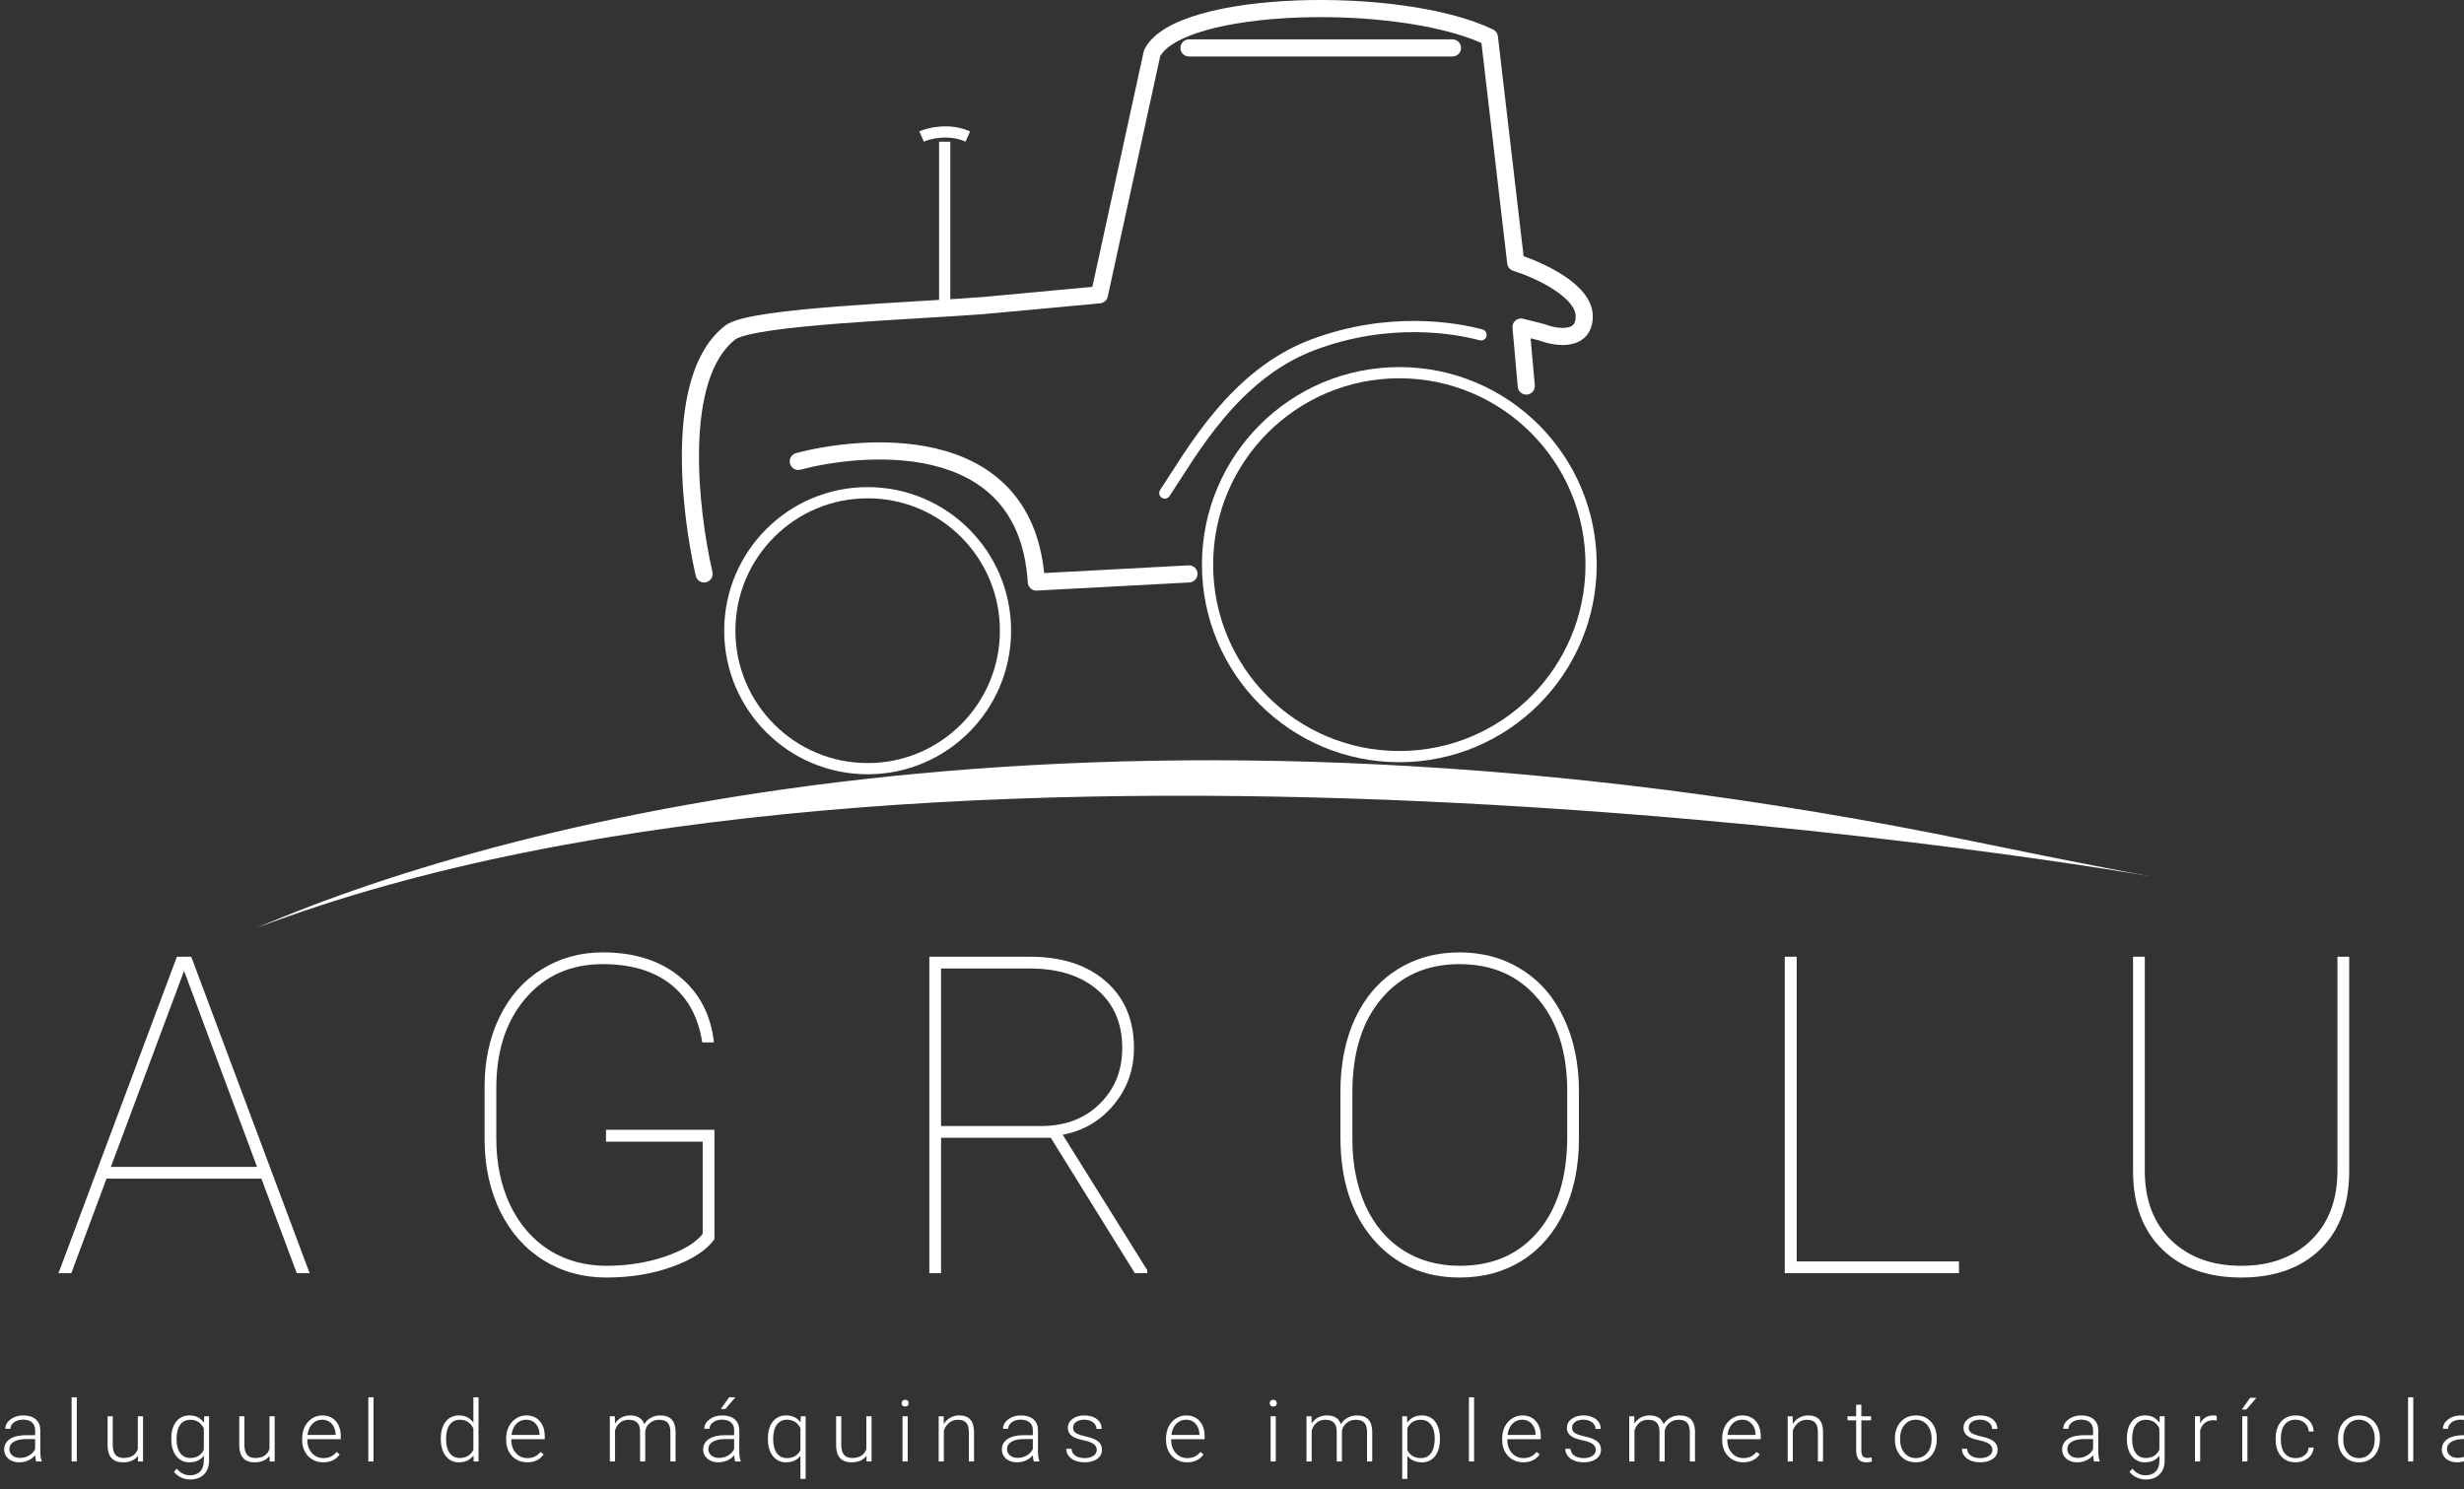 <svg width="220" height="133" viewBox="0 0 220 133" fill="none" xmlns="http://www.w3.org/2000/svg">
<rect x="0" y="0" width="220" height="133" fill="#333333" stroke="none"/>
<g clip-path="url(#clip0)">
<path d="M23.339 105.253H9.51L6.368 113.695H5.223L15.794 85.437H17.074L27.645 113.695H26.5L23.339 105.253ZM9.898 104.205H22.951L16.434 86.699L9.898 104.205ZM63.787 110.667C63.075 111.651 61.828 112.466 60.043 113.113C58.259 113.76 56.293 114.083 54.147 114.083C52.052 114.083 50.184 113.572 48.542 112.55C46.899 111.528 45.613 110.085 44.682 108.222C43.764 106.359 43.292 104.25 43.266 101.895V97.043C43.266 94.727 43.712 92.651 44.604 90.813C45.496 88.976 46.751 87.559 48.367 86.563C49.983 85.554 51.8 85.049 53.817 85.049C56.623 85.049 58.905 85.767 60.664 87.203C62.435 88.64 63.463 90.6 63.748 93.084H62.7C62.351 90.833 61.414 89.105 59.888 87.902C58.362 86.699 56.339 86.097 53.817 86.097C50.972 86.097 48.677 87.113 46.932 89.144C45.186 91.175 44.313 93.847 44.313 97.16V101.662C44.313 103.875 44.721 105.848 45.535 107.582C46.363 109.315 47.52 110.661 49.007 111.618C50.507 112.563 52.22 113.035 54.147 113.035C56.035 113.035 57.787 112.757 59.403 112.201C61.019 111.644 62.131 110.971 62.739 110.182V101.953H54.108V100.886H63.787V110.667ZM93.819 101.604H84.024V113.695H82.977V85.437H91.976C94.808 85.437 97.058 86.168 98.726 87.63C100.407 89.092 101.247 91.078 101.247 93.589C101.247 95.516 100.646 97.205 99.443 98.654C98.254 100.09 96.734 100.983 94.885 101.332L102.43 113.423V113.695H101.325L93.819 101.604ZM84.024 100.556H92.927C95.099 100.556 96.851 99.896 98.183 98.576C99.527 97.257 100.2 95.594 100.2 93.589C100.2 91.389 99.456 89.655 97.969 88.387C96.495 87.119 94.472 86.485 91.899 86.485H84.024V100.556ZM140.977 101.682C140.977 104.127 140.538 106.294 139.658 108.183C138.792 110.059 137.551 111.515 135.934 112.55C134.318 113.572 132.456 114.083 130.348 114.083C127.167 114.083 124.594 112.951 122.629 110.687C120.664 108.423 119.681 105.369 119.681 101.526V97.451C119.681 95.018 120.114 92.858 120.98 90.969C121.86 89.079 123.107 87.624 124.724 86.602C126.353 85.567 128.215 85.049 130.31 85.049C132.417 85.049 134.279 85.567 135.896 86.602C137.525 87.624 138.779 89.086 139.658 90.988C140.538 92.877 140.977 95.031 140.977 97.451V101.682ZM139.93 97.412C139.93 93.996 139.064 91.26 137.331 89.202C135.598 87.132 133.258 86.097 130.31 86.097C127.4 86.097 125.079 87.126 123.347 89.183C121.614 91.227 120.748 94.016 120.748 97.548V101.682C120.748 103.933 121.136 105.925 121.911 107.659C122.7 109.38 123.819 110.706 125.267 111.638C126.715 112.569 128.409 113.035 130.348 113.035C133.296 113.035 135.63 112.006 137.35 109.949C139.07 107.892 139.93 105.084 139.93 101.526V97.412ZM160.42 112.647H174.908V113.695H159.353V85.437H160.42V112.647ZM209.75 85.437V104.573C209.75 107.562 208.884 109.898 207.151 111.58C205.419 113.249 203.072 114.083 200.11 114.083C197.149 114.083 194.802 113.249 193.07 111.58C191.337 109.898 190.465 107.588 190.451 104.651V85.437H191.499V104.534C191.499 107.148 192.282 109.218 193.846 110.745C195.423 112.272 197.511 113.035 200.11 113.035C202.71 113.035 204.791 112.272 206.355 110.745C207.92 109.218 208.702 107.142 208.702 104.515V85.437H209.75Z" fill="white"/>
<path d="M3.23 130.511C3.184 130.384 3.154 130.196 3.141 129.948C2.979 130.152 2.772 130.31 2.519 130.421C2.269 130.531 2.003 130.586 1.722 130.586C1.32 130.586 0.994 130.477 0.744 130.261C0.497 130.044 0.373 129.771 0.373 129.44C0.373 129.047 0.542 128.736 0.88 128.507C1.22 128.278 1.693 128.164 2.299 128.164H3.138V127.704C3.138 127.416 3.045 127.189 2.859 127.025C2.676 126.858 2.408 126.775 2.055 126.775C1.733 126.775 1.466 126.855 1.255 127.014C1.043 127.173 0.938 127.365 0.938 127.589L0.474 127.585C0.474 127.264 0.628 126.987 0.938 126.753C1.247 126.516 1.627 126.398 2.078 126.398C2.545 126.398 2.912 126.511 3.18 126.738C3.451 126.962 3.59 127.275 3.598 127.678V129.589C3.598 129.98 3.64 130.272 3.725 130.466V130.511H3.23ZM1.777 130.19C2.086 130.19 2.362 130.118 2.604 129.974C2.849 129.829 3.027 129.636 3.138 129.395V128.507H2.31C1.849 128.512 1.488 128.594 1.228 128.753C0.967 128.91 0.837 129.126 0.837 129.403C0.837 129.629 0.923 129.817 1.096 129.966C1.271 130.115 1.498 130.19 1.777 130.19ZM6.858 130.511H6.394V124.778H6.858V130.511ZM12.313 130C12.035 130.39 11.591 130.586 10.98 130.586C10.534 130.586 10.195 130.461 9.963 130.212C9.731 129.961 9.612 129.59 9.607 129.1V126.473H10.067V129.044C10.067 129.813 10.389 130.198 11.034 130.198C11.704 130.198 12.128 129.93 12.306 129.395V126.473H12.77V130.511H12.321L12.313 130ZM15.295 128.455C15.295 127.823 15.439 127.322 15.728 126.954C16.019 126.583 16.414 126.398 16.911 126.398C17.481 126.398 17.914 126.617 18.21 127.055L18.234 126.473H18.666V130.429C18.666 130.949 18.516 131.361 18.214 131.664C17.913 131.968 17.504 132.12 16.988 132.12C16.697 132.12 16.419 132.056 16.153 131.929C15.89 131.805 15.683 131.638 15.531 131.429L15.79 131.16C16.117 131.549 16.506 131.743 16.958 131.743C17.344 131.743 17.646 131.632 17.862 131.411C18.079 131.192 18.191 130.887 18.199 130.496V129.989C17.902 130.387 17.471 130.586 16.903 130.586C16.419 130.586 16.03 130.399 15.736 130.026C15.442 129.653 15.295 129.149 15.295 128.514V128.455ZM15.763 128.533C15.763 129.048 15.87 129.455 16.084 129.753C16.298 130.05 16.599 130.198 16.988 130.198C17.558 130.198 17.962 129.951 18.199 129.459V127.581C18.09 127.322 17.935 127.126 17.731 126.992C17.527 126.855 17.282 126.786 16.996 126.786C16.607 126.786 16.304 126.934 16.088 127.23C15.871 127.524 15.763 127.958 15.763 128.533ZM24.069 130C23.79 130.39 23.345 130.586 22.735 130.586C22.289 130.586 21.95 130.461 21.718 130.212C21.486 129.961 21.367 129.59 21.362 129.1V126.473H21.822V129.044C21.822 129.813 22.144 130.198 22.789 130.198C23.459 130.198 23.883 129.93 24.061 129.395V126.473H24.525V130.511H24.076L24.069 130ZM28.856 130.586C28.5 130.586 28.178 130.501 27.889 130.332C27.603 130.163 27.38 129.928 27.22 129.627C27.06 129.323 26.98 128.983 26.98 128.608V128.447C26.98 128.059 27.058 127.709 27.212 127.398C27.37 127.087 27.587 126.843 27.866 126.667C28.144 126.488 28.446 126.398 28.77 126.398C29.278 126.398 29.68 126.566 29.977 126.902C30.276 127.235 30.425 127.692 30.425 128.272V128.522H27.44V128.608C27.44 129.065 27.576 129.447 27.846 129.753C28.12 130.057 28.462 130.209 28.875 130.209C29.122 130.209 29.34 130.165 29.528 130.078C29.719 129.991 29.892 129.852 30.047 129.66L30.337 129.873C29.996 130.348 29.503 130.586 28.856 130.586ZM28.77 126.779C28.423 126.779 28.129 126.902 27.889 127.148C27.652 127.395 27.508 127.726 27.456 128.141H29.965V128.093C29.952 127.704 29.838 127.388 29.621 127.145C29.405 126.901 29.121 126.779 28.77 126.779ZM33.349 130.511H32.885V124.778H33.349V130.511ZM39.358 128.455C39.358 127.828 39.503 127.329 39.791 126.958C40.083 126.585 40.477 126.398 40.974 126.398C41.539 126.398 41.969 126.613 42.266 127.044V124.778H42.726V130.511H42.293L42.274 129.974C41.977 130.382 41.541 130.586 40.967 130.586C40.485 130.586 40.095 130.399 39.799 130.026C39.505 129.65 39.358 129.144 39.358 128.507V128.455ZM39.826 128.533C39.826 129.048 39.933 129.455 40.147 129.753C40.361 130.05 40.663 130.198 41.052 130.198C41.621 130.198 42.026 129.955 42.266 129.47V127.574C42.026 127.049 41.624 126.786 41.059 126.786C40.67 126.786 40.367 126.934 40.151 127.23C39.934 127.524 39.826 127.958 39.826 128.533ZM47.068 130.586C46.713 130.586 46.39 130.501 46.102 130.332C45.816 130.163 45.593 129.928 45.433 129.627C45.273 129.323 45.193 128.983 45.193 128.608V128.447C45.193 128.059 45.27 127.709 45.425 127.398C45.582 127.087 45.8 126.843 46.078 126.667C46.357 126.488 46.658 126.398 46.983 126.398C47.491 126.398 47.893 126.566 48.19 126.902C48.489 127.235 48.638 127.692 48.638 128.272V128.522H45.653V128.608C45.653 129.065 45.789 129.447 46.059 129.753C46.332 130.057 46.675 130.209 47.088 130.209C47.335 130.209 47.553 130.165 47.741 130.078C47.932 129.991 48.105 129.852 48.259 129.66L48.549 129.873C48.209 130.348 47.715 130.586 47.068 130.586ZM46.983 126.779C46.635 126.779 46.341 126.902 46.102 127.148C45.865 127.395 45.72 127.726 45.669 128.141H48.178V128.093C48.165 127.704 48.05 127.388 47.834 127.145C47.617 126.901 47.334 126.779 46.983 126.779ZM54.895 126.473L54.91 127.13C55.065 126.886 55.258 126.703 55.49 126.581C55.722 126.459 55.98 126.398 56.264 126.398C56.923 126.398 57.342 126.659 57.52 127.182C57.67 126.931 57.87 126.738 58.12 126.603C58.37 126.467 58.645 126.398 58.947 126.398C59.844 126.398 60.301 126.871 60.32 127.816V130.511H59.856V127.85C59.853 127.489 59.772 127.222 59.612 127.048C59.455 126.873 59.197 126.786 58.839 126.786C58.506 126.791 58.225 126.896 57.996 127.1C57.766 127.301 57.639 127.548 57.613 127.839V130.511H57.149V127.816C57.147 127.471 57.062 127.213 56.894 127.044C56.729 126.872 56.474 126.786 56.128 126.786C55.837 126.786 55.587 126.867 55.378 127.029C55.169 127.188 55.015 127.426 54.914 127.742V130.511H54.45V126.473H54.895ZM65.64 130.511C65.594 130.384 65.564 130.196 65.551 129.948C65.389 130.152 65.181 130.31 64.929 130.421C64.679 130.531 64.413 130.586 64.132 130.586C63.73 130.586 63.404 130.477 63.154 130.261C62.907 130.044 62.783 129.771 62.783 129.44C62.783 129.047 62.952 128.736 63.289 128.507C63.63 128.278 64.103 128.164 64.709 128.164H65.547V127.704C65.547 127.416 65.455 127.189 65.269 127.025C65.086 126.858 64.818 126.775 64.465 126.775C64.143 126.775 63.876 126.855 63.664 127.014C63.453 127.173 63.347 127.365 63.347 127.589L62.883 127.585C62.883 127.264 63.038 126.987 63.347 126.753C63.657 126.516 64.037 126.398 64.488 126.398C64.955 126.398 65.322 126.511 65.59 126.738C65.861 126.962 66 127.275 66.008 127.678V129.589C66.008 129.98 66.05 130.272 66.135 130.466V130.511H65.64ZM64.186 130.19C64.496 130.19 64.772 130.118 65.014 129.974C65.259 129.829 65.437 129.636 65.547 129.395V128.507H64.72C64.259 128.512 63.898 128.594 63.637 128.753C63.377 128.91 63.247 129.126 63.247 129.403C63.247 129.629 63.333 129.817 63.506 129.966C63.681 130.115 63.908 130.19 64.186 130.19ZM65.099 124.778H65.66L64.766 125.823H64.36L65.099 124.778ZM68.564 128.455C68.564 127.823 68.708 127.322 68.997 126.954C69.288 126.583 69.685 126.398 70.188 126.398C70.752 126.398 71.181 126.606 71.475 127.021L71.498 126.473H71.931V132.064H71.467V130.011C71.163 130.394 70.734 130.586 70.18 130.586C69.69 130.586 69.298 130.399 69.005 130.026C68.711 129.653 68.564 129.149 68.564 128.514V128.455ZM69.032 128.533C69.032 129.056 69.14 129.466 69.356 129.765C69.576 130.061 69.878 130.209 70.265 130.209C70.819 130.209 71.22 129.976 71.467 129.511V127.533C71.351 127.291 71.19 127.106 70.984 126.977C70.781 126.845 70.543 126.779 70.273 126.779C69.883 126.779 69.579 126.928 69.36 127.227C69.141 127.523 69.032 127.958 69.032 128.533ZM77.36 130C77.082 130.39 76.637 130.586 76.026 130.586C75.581 130.586 75.242 130.461 75.01 130.212C74.778 129.961 74.659 129.59 74.654 129.1V126.473H75.114V129.044C75.114 129.813 75.436 130.198 76.081 130.198C76.751 130.198 77.175 129.93 77.353 129.395V126.473H77.817V130.511H77.368L77.36 130ZM81.046 130.511H80.582V126.473H81.046V130.511ZM80.501 125.305C80.501 125.22 80.529 125.149 80.585 125.092C80.642 125.032 80.719 125.002 80.817 125.002C80.915 125.002 80.993 125.032 81.049 125.092C81.109 125.149 81.138 125.22 81.138 125.305C81.138 125.389 81.109 125.46 81.049 125.517C80.993 125.575 80.915 125.603 80.817 125.603C80.719 125.603 80.642 125.575 80.585 125.517C80.529 125.46 80.501 125.389 80.501 125.305ZM84.251 126.473L84.267 127.163C84.424 126.914 84.62 126.725 84.855 126.596C85.089 126.464 85.348 126.398 85.632 126.398C86.08 126.398 86.414 126.52 86.633 126.764C86.852 127.008 86.963 127.373 86.966 127.861V130.511H86.505V127.857C86.503 127.497 86.423 127.228 86.266 127.051C86.111 126.875 85.862 126.786 85.519 126.786C85.233 126.786 84.979 126.873 84.758 127.048C84.539 127.219 84.376 127.452 84.271 127.745V130.511H83.811V126.473H84.251ZM92.309 130.511C92.263 130.384 92.233 130.196 92.22 129.948C92.058 130.152 91.851 130.31 91.598 130.421C91.348 130.531 91.082 130.586 90.801 130.586C90.399 130.586 90.073 130.477 89.823 130.261C89.576 130.044 89.452 129.771 89.452 129.44C89.452 129.047 89.621 128.736 89.959 128.507C90.299 128.278 90.772 128.164 91.378 128.164H92.217V127.704C92.217 127.416 92.124 127.189 91.938 127.025C91.755 126.858 91.487 126.775 91.134 126.775C90.812 126.775 90.545 126.855 90.334 127.014C90.122 127.173 90.016 127.365 90.016 127.589L89.553 127.585C89.553 127.264 89.707 126.987 90.016 126.753C90.326 126.516 90.706 126.398 91.157 126.398C91.624 126.398 91.991 126.511 92.259 126.738C92.53 126.962 92.669 127.275 92.677 127.678V129.589C92.677 129.98 92.719 130.272 92.804 130.466V130.511H92.309ZM90.856 130.19C91.165 130.19 91.441 130.118 91.683 129.974C91.928 129.829 92.106 129.636 92.217 129.395V128.507H91.389C90.928 128.512 90.567 128.594 90.306 128.753C90.046 128.91 89.916 129.126 89.916 129.403C89.916 129.629 90.002 129.817 90.175 129.966C90.35 130.115 90.577 130.19 90.856 130.19ZM97.924 129.485C97.924 129.263 97.831 129.085 97.645 128.951C97.463 128.817 97.185 128.712 96.814 128.637C96.443 128.56 96.154 128.473 95.948 128.376C95.745 128.277 95.592 128.156 95.492 128.014C95.394 127.872 95.345 127.701 95.345 127.499C95.345 127.181 95.483 126.918 95.759 126.712C96.035 126.503 96.388 126.398 96.818 126.398C97.285 126.398 97.659 126.51 97.939 126.734C98.223 126.956 98.365 127.245 98.365 127.604H97.901C97.901 127.367 97.798 127.171 97.591 127.014C97.388 126.857 97.13 126.779 96.818 126.779C96.514 126.779 96.269 126.845 96.084 126.977C95.9 127.106 95.809 127.275 95.809 127.484C95.809 127.686 95.885 127.843 96.037 127.955C96.192 128.064 96.472 128.165 96.876 128.257C97.283 128.349 97.588 128.447 97.789 128.552C97.992 128.656 98.143 128.782 98.241 128.929C98.339 129.075 98.388 129.253 98.388 129.462C98.388 129.803 98.245 130.076 97.959 130.28C97.675 130.484 97.304 130.586 96.845 130.586C96.358 130.586 95.962 130.473 95.658 130.246C95.357 130.017 95.206 129.729 95.206 129.38H95.67C95.688 129.642 95.801 129.845 96.01 129.992C96.222 130.137 96.5 130.209 96.845 130.209C97.167 130.209 97.428 130.14 97.626 130.004C97.825 129.867 97.924 129.694 97.924 129.485ZM105.986 130.586C105.631 130.586 105.309 130.501 105.02 130.332C104.734 130.163 104.511 129.928 104.351 129.627C104.191 129.323 104.111 128.983 104.111 128.608V128.447C104.111 128.059 104.189 127.709 104.343 127.398C104.5 127.087 104.718 126.843 104.997 126.667C105.275 126.488 105.576 126.398 105.901 126.398C106.409 126.398 106.811 126.566 107.108 126.902C107.407 127.235 107.556 127.692 107.556 128.272V128.522H104.571V128.608C104.571 129.065 104.707 129.447 104.977 129.753C105.25 130.057 105.593 130.209 106.006 130.209C106.253 130.209 106.471 130.165 106.659 130.078C106.85 129.991 107.023 129.852 107.177 129.66L107.467 129.873C107.127 130.348 106.633 130.586 105.986 130.586ZM105.901 126.779C105.553 126.779 105.259 126.902 105.02 127.148C104.783 127.395 104.638 127.726 104.587 128.141H107.096V128.093C107.083 127.704 106.968 127.388 106.752 127.145C106.535 126.901 106.252 126.779 105.901 126.779ZM113.91 130.511H113.446V126.473H113.91V130.511ZM113.364 125.305C113.364 125.22 113.393 125.149 113.45 125.092C113.506 125.032 113.584 125.002 113.682 125.002C113.78 125.002 113.857 125.032 113.914 125.092C113.973 125.149 114.003 125.22 114.003 125.305C114.003 125.389 113.973 125.46 113.914 125.517C113.857 125.575 113.78 125.603 113.682 125.603C113.584 125.603 113.506 125.575 113.45 125.517C113.393 125.46 113.364 125.389 113.364 125.305ZM117.096 126.473L117.111 127.13C117.266 126.886 117.46 126.703 117.691 126.581C117.923 126.459 118.181 126.398 118.465 126.398C119.125 126.398 119.544 126.659 119.721 127.182C119.871 126.931 120.071 126.738 120.321 126.603C120.571 126.467 120.846 126.398 121.148 126.398C122.045 126.398 122.503 126.871 122.521 127.816V130.511H122.057V127.85C122.054 127.489 121.973 127.222 121.813 127.048C121.656 126.873 121.398 126.786 121.04 126.786C120.707 126.791 120.426 126.896 120.197 127.1C119.968 127.301 119.84 127.548 119.814 127.839V130.511H119.35V127.816C119.348 127.471 119.263 127.213 119.095 127.044C118.93 126.872 118.675 126.786 118.33 126.786C118.038 126.786 117.788 126.867 117.579 127.029C117.371 127.188 117.216 127.426 117.115 127.742V130.511H116.651V126.473H117.096ZM128.564 128.533C128.564 129.163 128.42 129.663 128.131 130.033C127.843 130.402 127.456 130.586 126.971 130.586C126.399 130.586 125.961 130.392 125.657 130.004V132.064H125.197V126.473H125.626L125.649 127.044C125.951 126.613 126.388 126.398 126.96 126.398C127.46 126.398 127.852 126.581 128.135 126.947C128.421 127.312 128.564 127.82 128.564 128.47V128.533ZM128.1 128.455C128.1 127.94 127.991 127.533 127.772 127.234C127.553 126.936 127.247 126.786 126.855 126.786C126.572 126.786 126.328 126.852 126.125 126.984C125.921 127.116 125.765 127.308 125.657 127.559V129.496C125.768 129.727 125.926 129.904 126.132 130.026C126.339 130.148 126.582 130.209 126.863 130.209C127.252 130.209 127.555 130.059 127.772 129.761C127.991 129.46 128.1 129.024 128.1 128.455ZM131.615 130.511H131.152V124.778H131.615V130.511ZM136.001 130.586C135.645 130.586 135.323 130.501 135.034 130.332C134.748 130.163 134.525 129.928 134.365 129.627C134.205 129.323 134.125 128.983 134.125 128.608V128.447C134.125 128.059 134.203 127.709 134.357 127.398C134.515 127.087 134.732 126.843 135.011 126.667C135.289 126.488 135.591 126.398 135.915 126.398C136.423 126.398 136.825 126.566 137.122 126.902C137.421 127.235 137.57 127.692 137.57 128.272V128.522H134.585V128.608C134.585 129.065 134.721 129.447 134.991 129.753C135.265 130.057 135.607 130.209 136.02 130.209C136.267 130.209 136.485 130.165 136.673 130.078C136.864 129.991 137.037 129.852 137.191 129.66L137.481 129.873C137.141 130.348 136.647 130.586 136.001 130.586ZM135.915 126.779C135.567 126.779 135.274 126.902 135.034 127.148C134.797 127.395 134.652 127.726 134.601 128.141H137.11V128.093C137.097 127.704 136.983 127.388 136.766 127.145C136.55 126.901 136.266 126.779 135.915 126.779ZM142.481 129.485C142.481 129.263 142.388 129.085 142.203 128.951C142.02 128.817 141.743 128.712 141.371 128.637C141 128.56 140.712 128.473 140.505 128.376C140.302 128.277 140.15 128.156 140.049 128.014C139.951 127.872 139.902 127.701 139.902 127.499C139.902 127.181 140.04 126.918 140.316 126.712C140.592 126.503 140.945 126.398 141.375 126.398C141.842 126.398 142.216 126.51 142.497 126.734C142.78 126.956 142.922 127.245 142.922 127.604H142.458C142.458 127.367 142.355 127.171 142.149 127.014C141.945 126.857 141.687 126.779 141.375 126.779C141.071 126.779 140.826 126.845 140.641 126.977C140.458 127.106 140.366 127.275 140.366 127.484C140.366 127.686 140.442 127.843 140.594 127.955C140.749 128.064 141.029 128.165 141.433 128.257C141.841 128.349 142.145 128.447 142.346 128.552C142.549 128.656 142.7 128.782 142.798 128.929C142.896 129.075 142.945 129.253 142.945 129.462C142.945 129.803 142.802 130.076 142.516 130.28C142.232 130.484 141.861 130.586 141.402 130.586C140.915 130.586 140.52 130.473 140.215 130.246C139.914 130.017 139.763 129.729 139.763 129.38H140.227C140.245 129.642 140.358 129.845 140.567 129.992C140.779 130.137 141.057 130.209 141.402 130.209C141.725 130.209 141.985 130.14 142.183 130.004C142.382 129.867 142.481 129.694 142.481 129.485ZM145.915 126.473L145.93 127.13C146.085 126.886 146.278 126.703 146.51 126.581C146.742 126.459 147 126.398 147.284 126.398C147.944 126.398 148.362 126.659 148.54 127.182C148.69 126.931 148.89 126.738 149.14 126.603C149.39 126.467 149.665 126.398 149.967 126.398C150.864 126.398 151.322 126.871 151.34 127.816V130.511H150.876V127.85C150.873 127.489 150.792 127.222 150.632 127.048C150.475 126.873 150.217 126.786 149.859 126.786C149.526 126.791 149.245 126.896 149.016 127.1C148.786 127.301 148.659 127.548 148.633 127.839V130.511H148.169V127.816C148.166 127.471 148.081 127.213 147.914 127.044C147.749 126.872 147.494 126.786 147.148 126.786C146.857 126.786 146.607 126.867 146.398 127.029C146.19 127.188 146.035 127.426 145.934 127.742V130.511H145.47V126.473H145.915ZM155.64 130.586C155.284 130.586 154.962 130.501 154.673 130.332C154.387 130.163 154.164 129.928 154.004 129.627C153.844 129.323 153.764 128.983 153.764 128.608V128.447C153.764 128.059 153.842 127.709 153.996 127.398C154.154 127.087 154.371 126.843 154.65 126.667C154.928 126.488 155.23 126.398 155.555 126.398C156.062 126.398 156.464 126.566 156.761 126.902C157.06 127.235 157.209 127.692 157.209 128.272V128.522H154.224V128.608C154.224 129.065 154.36 129.447 154.63 129.753C154.904 130.057 155.247 130.209 155.659 130.209C155.906 130.209 156.124 130.165 156.312 130.078C156.503 129.991 156.676 129.852 156.83 129.66L157.12 129.873C156.78 130.348 156.287 130.586 155.64 130.586ZM155.555 126.779C155.206 126.779 154.913 126.902 154.673 127.148C154.436 127.395 154.291 127.726 154.24 128.141H156.749V128.093C156.736 127.704 156.622 127.388 156.405 127.145C156.189 126.901 155.905 126.779 155.555 126.779ZM160.055 126.473L160.071 127.163C160.228 126.914 160.424 126.725 160.658 126.596C160.893 126.464 161.153 126.398 161.436 126.398C161.884 126.398 162.218 126.52 162.437 126.764C162.656 127.008 162.766 127.373 162.77 127.861V130.511H162.31V127.857C162.307 127.497 162.226 127.228 162.07 127.051C161.916 126.875 161.666 126.786 161.324 126.786C161.037 126.786 160.784 126.873 160.562 127.048C160.343 127.219 160.18 127.452 160.074 127.745V130.511H159.615V126.473H160.055ZM166.192 125.439V126.473H167.058V126.839H166.192V129.529C166.192 129.753 166.233 129.92 166.315 130.03C166.401 130.139 166.542 130.194 166.737 130.194C166.814 130.194 166.939 130.181 167.112 130.157L167.131 130.522C167.011 130.565 166.846 130.586 166.637 130.586C166.32 130.586 166.089 130.497 165.945 130.321C165.801 130.142 165.728 129.879 165.728 129.533V126.839H164.958V126.473H165.728V125.439H166.192ZM169.188 128.432C169.188 128.044 169.266 127.695 169.421 127.383C169.578 127.072 169.798 126.831 170.081 126.659C170.368 126.485 170.691 126.398 171.052 126.398C171.61 126.398 172.061 126.587 172.406 126.965C172.752 127.341 172.924 127.84 172.924 128.462V128.555C172.924 128.946 172.845 129.298 172.688 129.612C172.533 129.923 172.314 130.163 172.031 130.332C171.748 130.501 171.424 130.586 171.06 130.586C170.506 130.586 170.055 130.398 169.708 130.022C169.361 129.644 169.188 129.144 169.188 128.522V128.432ZM169.652 128.555C169.652 129.038 169.782 129.435 170.04 129.746C170.3 130.055 170.641 130.209 171.06 130.209C171.478 130.209 171.816 130.055 172.074 129.746C172.333 129.435 172.463 129.026 172.463 128.518V128.432C172.463 128.124 172.405 127.841 172.286 127.585C172.167 127.329 172.001 127.131 171.787 126.992C171.573 126.85 171.328 126.779 171.052 126.779C170.64 126.779 170.303 126.936 170.043 127.249C169.784 127.56 169.652 127.968 169.652 128.473V128.555ZM177.892 129.485C177.892 129.263 177.8 129.085 177.615 128.951C177.431 128.817 177.154 128.712 176.784 128.637C176.411 128.56 176.123 128.473 175.917 128.376C175.713 128.277 175.561 128.156 175.461 128.014C175.363 127.872 175.314 127.701 175.314 127.499C175.314 127.181 175.452 126.918 175.727 126.712C176.003 126.503 176.356 126.398 176.787 126.398C177.254 126.398 177.628 126.51 177.908 126.734C178.192 126.956 178.334 127.245 178.334 127.604H177.87C177.87 127.367 177.767 127.171 177.56 127.014C177.357 126.857 177.099 126.779 176.787 126.779C176.483 126.779 176.237 126.845 176.052 126.977C175.87 127.106 175.778 127.275 175.778 127.484C175.778 127.686 175.854 127.843 176.006 127.955C176.161 128.064 176.44 128.165 176.845 128.257C177.252 128.349 177.556 128.447 177.758 128.552C177.96 128.656 178.112 128.782 178.211 128.929C178.307 129.075 178.356 129.253 178.356 129.462C178.356 129.803 178.214 130.076 177.927 130.28C177.644 130.484 177.273 130.586 176.814 130.586C176.328 130.586 175.932 130.473 175.628 130.246C175.325 130.017 175.175 129.729 175.175 129.38H175.639C175.656 129.642 175.77 129.845 175.979 129.992C176.19 130.137 176.468 130.209 176.814 130.209C177.137 130.209 177.397 130.14 177.594 130.004C177.794 129.867 177.892 129.694 177.892 129.485ZM186.976 130.511C186.929 130.384 186.9 130.196 186.888 129.948C186.724 130.152 186.517 130.31 186.265 130.421C186.015 130.531 185.749 130.586 185.469 130.586C185.066 130.586 184.74 130.477 184.49 130.261C184.243 130.044 184.119 129.771 184.119 129.44C184.119 129.047 184.287 128.736 184.625 128.507C184.965 128.278 185.439 128.164 186.044 128.164H186.883V127.704C186.883 127.416 186.791 127.189 186.604 127.025C186.422 126.858 186.154 126.775 185.801 126.775C185.478 126.775 185.212 126.855 185 127.014C184.789 127.173 184.683 127.365 184.683 127.589L184.219 127.585C184.219 127.264 184.374 126.987 184.683 126.753C184.992 126.516 185.372 126.398 185.823 126.398C186.291 126.398 186.658 126.511 186.926 126.738C187.196 126.962 187.336 127.275 187.344 127.678V129.589C187.344 129.98 187.386 130.272 187.47 130.466V130.511H186.976ZM185.522 130.19C185.831 130.19 186.107 130.118 186.349 129.974C186.595 129.829 186.772 129.636 186.883 129.395V128.507H186.056C185.594 128.512 185.234 128.594 184.973 128.753C184.713 128.91 184.583 129.126 184.583 129.403C184.583 129.629 184.669 129.817 184.841 129.966C185.017 130.115 185.244 130.19 185.522 130.19ZM189.9 128.455C189.9 127.823 190.044 127.322 190.332 126.954C190.624 126.583 191.018 126.398 191.515 126.398C192.085 126.398 192.518 126.617 192.815 127.055L192.838 126.473H193.271V130.429C193.271 130.949 193.119 131.361 192.819 131.664C192.518 131.968 192.109 132.12 191.593 132.12C191.301 132.12 191.023 132.056 190.758 131.929C190.495 131.805 190.288 131.638 190.136 131.429L190.394 131.16C190.722 131.549 191.111 131.743 191.563 131.743C191.949 131.743 192.25 131.632 192.467 131.411C192.684 131.192 192.795 130.887 192.803 130.496V129.989C192.507 130.387 192.074 130.586 191.507 130.586C191.023 130.586 190.635 130.399 190.34 130.026C190.047 129.653 189.9 129.149 189.9 128.514V128.455ZM190.367 128.533C190.367 129.048 190.475 129.455 190.688 129.753C190.902 130.05 191.203 130.198 191.593 130.198C192.163 130.198 192.567 129.951 192.803 129.459V127.581C192.695 127.322 192.538 127.126 192.336 126.992C192.131 126.855 191.887 126.786 191.601 126.786C191.211 126.786 190.909 126.934 190.692 127.23C190.476 127.524 190.367 127.958 190.367 128.533ZM197.915 126.853C197.817 126.836 197.712 126.827 197.601 126.827C197.313 126.827 197.068 126.906 196.866 127.063C196.669 127.217 196.528 127.442 196.442 127.738V130.511H195.981V126.473H196.434L196.442 127.115C196.688 126.637 197.08 126.398 197.622 126.398C197.75 126.398 197.852 126.414 197.926 126.447L197.915 126.853ZM200.664 130.511H200.2V126.473H200.664V130.511ZM200.905 124.823H201.466L200.572 125.868H200.165L200.905 124.823ZM204.969 130.209C205.29 130.209 205.559 130.122 205.776 129.948C205.995 129.771 206.114 129.543 206.133 129.265H206.576C206.563 129.511 206.484 129.736 206.337 129.94C206.19 130.142 205.995 130.3 205.749 130.414C205.507 130.528 205.247 130.586 204.969 130.586C204.419 130.586 203.984 130.402 203.662 130.033C203.342 129.665 203.182 129.17 203.182 128.548V128.413C203.182 128.015 203.254 127.663 203.399 127.357C203.543 127.051 203.749 126.815 204.017 126.648C204.288 126.481 204.604 126.398 204.964 126.398C205.423 126.398 205.802 126.53 206.098 126.794C206.397 127.058 206.556 127.405 206.576 127.835H206.133C206.112 127.519 205.993 127.264 205.776 127.07C205.563 126.876 205.292 126.779 204.964 126.779C204.547 126.779 204.223 126.924 203.99 127.216C203.76 127.507 203.646 127.915 203.646 128.44V128.57C203.646 129.085 203.76 129.487 203.99 129.776C204.223 130.065 204.549 130.209 204.969 130.209ZM208.754 128.432C208.754 128.044 208.831 127.695 208.986 127.383C209.143 127.072 209.363 126.831 209.647 126.659C209.934 126.485 210.257 126.398 210.618 126.398C211.175 126.398 211.625 126.587 211.97 126.965C212.317 127.341 212.49 127.84 212.49 128.462V128.555C212.49 128.946 212.41 129.298 212.254 129.612C212.098 129.923 211.88 130.163 211.596 130.332C211.313 130.501 210.988 130.586 210.626 130.586C210.071 130.586 209.62 130.398 209.272 130.022C208.926 129.644 208.754 129.144 208.754 128.522V128.432ZM209.218 128.555C209.218 129.038 209.348 129.435 209.604 129.746C209.865 130.055 210.206 130.209 210.626 130.209C211.044 130.209 211.381 130.055 211.639 129.746C211.899 129.435 212.029 129.026 212.029 128.518V128.432C212.029 128.124 211.97 127.841 211.851 127.585C211.733 127.329 211.566 127.131 211.353 126.992C211.139 126.85 210.893 126.779 210.618 126.779C210.206 126.779 209.869 126.936 209.609 127.249C209.348 127.56 209.218 127.968 209.218 128.473V128.555ZM215.47 130.511H215.006V124.778H215.47V130.511ZM220.877 130.511C220.829 130.384 220.801 130.196 220.787 129.948C220.625 130.152 220.418 130.31 220.164 130.421C219.916 130.531 219.649 130.586 219.368 130.586C218.967 130.586 218.641 130.477 218.39 130.261C218.143 130.044 218.018 129.771 218.018 129.44C218.018 129.047 218.188 128.736 218.525 128.507C218.866 128.278 219.339 128.164 219.944 128.164H220.783V127.704C220.783 127.416 220.69 127.189 220.505 127.025C220.323 126.858 220.053 126.775 219.7 126.775C219.379 126.775 219.113 126.855 218.9 127.014C218.69 127.173 218.584 127.365 218.584 127.589L218.12 127.585C218.12 127.264 218.275 126.987 218.584 126.753C218.892 126.516 219.273 126.398 219.724 126.398C220.191 126.398 220.559 126.511 220.826 126.738C221.097 126.962 221.236 127.275 221.244 127.678V129.589C221.244 129.98 221.285 130.272 221.371 130.466V130.511H220.877ZM219.423 130.19C219.732 130.19 220.007 130.118 220.25 129.974C220.495 129.829 220.673 129.636 220.783 129.395V128.507H219.957C219.494 128.512 219.133 128.594 218.873 128.753C218.614 128.91 218.482 129.126 218.482 129.403C218.482 129.629 218.569 129.817 218.742 129.966C218.918 130.115 219.144 130.19 219.423 130.19ZM226.491 129.485C226.491 129.263 226.398 129.085 226.212 128.951C226.03 128.817 225.753 128.712 225.381 128.637C225.01 128.56 224.722 128.473 224.515 128.376C224.312 128.277 224.16 128.156 224.058 128.014C223.96 127.872 223.911 127.701 223.911 127.499C223.911 127.181 224.051 126.918 224.326 126.712C224.602 126.503 224.955 126.398 225.386 126.398C225.851 126.398 226.225 126.51 226.507 126.734C226.79 126.956 226.931 127.245 226.931 127.604H226.467C226.467 127.367 226.364 127.171 226.158 127.014C225.954 126.857 225.698 126.779 225.386 126.779C225.082 126.779 224.836 126.845 224.651 126.977C224.467 127.106 224.375 127.275 224.375 127.484C224.375 127.686 224.451 127.843 224.603 127.955C224.758 128.064 225.039 128.165 225.443 128.257C225.85 128.349 226.154 128.447 226.355 128.552C226.559 128.656 226.71 128.782 226.808 128.929C226.906 129.075 226.955 129.253 226.955 129.462C226.955 129.803 226.811 130.076 226.526 130.28C226.242 130.484 225.87 130.586 225.413 130.586C224.925 130.586 224.529 130.473 224.225 130.246C223.924 130.017 223.773 129.729 223.773 129.38H224.237C224.255 129.642 224.369 129.845 224.576 129.992C224.789 130.137 225.067 130.209 225.413 130.209C225.734 130.209 225.995 130.14 226.193 130.004C226.391 129.867 226.491 129.694 226.491 129.485Z" fill="white"/>
<path d="M89.776 56.321C89.776 63.126 84.266 68.642 77.468 68.642C70.671 68.642 65.161 63.126 65.161 56.321C65.161 49.516 70.671 43.999 77.468 43.999C84.266 43.999 89.776 49.516 89.776 56.321Z" stroke="white"/>
<path d="M142.063 50.423C142.063 59.891 134.396 67.565 124.94 67.565C115.483 67.565 107.816 59.891 107.816 50.423C107.816 40.955 115.483 33.281 124.94 33.281C134.396 33.281 142.063 40.955 142.063 50.423Z" stroke="white"/>
<path fill-rule="evenodd" clip-rule="evenodd" d="M98.905 26.49L103.589 5.021C103.807 4.628 104.226 4.219 104.896 3.82C105.602 3.401 106.532 3.026 107.648 2.708C109.878 2.071 112.754 1.686 115.835 1.568C121.825 1.338 128.381 2.119 132.272 3.836L134.575 23.54C134.61 23.839 134.818 24.09 135.105 24.18C136.079 24.486 137.54 25.083 138.74 25.865C139.34 26.256 139.844 26.674 140.191 27.098C140.537 27.522 140.687 27.904 140.687 28.244C140.687 28.676 140.573 28.884 140.475 28.992C140.369 29.108 140.194 29.204 139.913 29.252C139.321 29.351 138.529 29.185 137.959 28.968C137.932 28.957 137.904 28.948 137.875 28.941L135.993 28.462C135.753 28.401 135.498 28.46 135.309 28.62C135.121 28.781 135.021 29.024 135.044 29.271L135.514 34.543C135.552 34.963 135.923 35.274 136.343 35.236C136.763 35.199 137.073 34.827 137.036 34.407L136.661 30.209L137.457 30.412C138.144 30.668 139.21 30.92 140.166 30.759C140.669 30.675 141.2 30.465 141.604 30.021C142.016 29.569 142.215 28.962 142.215 28.244C142.215 27.434 141.856 26.721 141.374 26.131C140.892 25.541 140.248 25.024 139.574 24.584C138.413 23.827 137.068 23.241 136.036 22.879L133.74 3.232C133.709 2.971 133.547 2.745 133.311 2.631C129.145 0.634 122.057 -0.201 115.776 0.04C112.621 0.162 109.615 0.556 107.228 1.238C106.036 1.578 104.972 1.997 104.116 2.506C103.266 3.011 102.563 3.639 102.179 4.421C102.152 4.477 102.131 4.535 102.118 4.595L97.532 25.617L87.742 26.524C86.359 26.632 84.541 26.74 82.524 26.86H82.523L81.916 26.897C79.659 27.032 77.197 27.182 74.866 27.362C72.537 27.542 70.325 27.753 68.571 28.012C67.695 28.141 66.917 28.284 66.29 28.445C65.695 28.598 65.125 28.792 64.756 29.074C63.309 30.179 62.376 31.837 61.79 33.706C61.203 35.578 60.946 37.72 60.892 39.874C60.784 44.181 61.485 48.664 62.122 51.422C62.217 51.834 62.627 52.09 63.038 51.995C63.45 51.9 63.706 51.489 63.611 51.078C62.993 48.404 62.315 44.055 62.419 39.912C62.471 37.841 62.718 35.853 63.248 34.164C63.778 32.472 64.574 31.137 65.683 30.29C65.784 30.212 66.081 30.077 66.669 29.926C67.223 29.784 67.942 29.65 68.793 29.524C70.495 29.274 72.665 29.066 74.984 28.886C77.299 28.707 79.749 28.558 82.007 28.423L82.618 28.386H82.618C84.632 28.266 86.468 28.157 87.866 28.047V28.048L87.877 28.047L98.229 27.088C98.561 27.057 98.834 26.815 98.905 26.49ZM106.159 3.515C105.737 3.515 105.395 3.857 105.395 4.279C105.395 4.701 105.737 5.044 106.159 5.044H129.687C130.109 5.044 130.451 4.701 130.451 4.279C130.451 3.857 130.109 3.515 129.687 3.515H106.159ZM106.199 52.013C106.621 51.991 106.944 51.631 106.922 51.21C106.899 50.788 106.539 50.465 106.118 50.487L93.23 51.174C92.893 47.877 91.749 45.417 90.083 43.627C88.301 41.711 85.98 40.623 83.584 40.053C78.817 38.919 73.582 39.789 71.077 40.466C70.67 40.576 70.429 40.996 70.539 41.404C70.649 41.811 71.069 42.052 71.476 41.942C73.863 41.297 78.814 40.49 83.23 41.54C85.425 42.063 87.444 43.033 88.965 44.668C90.478 46.295 91.556 48.641 91.767 52.024C91.793 52.443 92.151 52.762 92.57 52.74L106.199 52.013Z" fill="white"/>
<path d="M104.001 44.03C106.398 40.432 110.182 33.432 117.237 30.785C124.048 28.231 130.001 29.303 132.238 29.902" stroke="white" stroke-linecap="round" stroke-linejoin="round"/>
<path d="M82.284 12.191C82.972 11.884 84.761 11.454 86.412 12.191M84.348 26.936V12.652V26.936Z" stroke="white"/>
<path d="M22.917 82.865C46.149 72.853 99.592 59.327 176.252 75.146C185.602 77.075 190.558 77.996 191.97 78.251C192.532 78.348 192.552 78.356 191.97 78.251C184.551 76.969 82.623 60.15 22.917 82.865Z" fill="white"/>
</g>
<defs>
<clipPath id="clip0">
<rect width="220" height="133" fill="white"/>
</clipPath>
</defs>
</svg>
